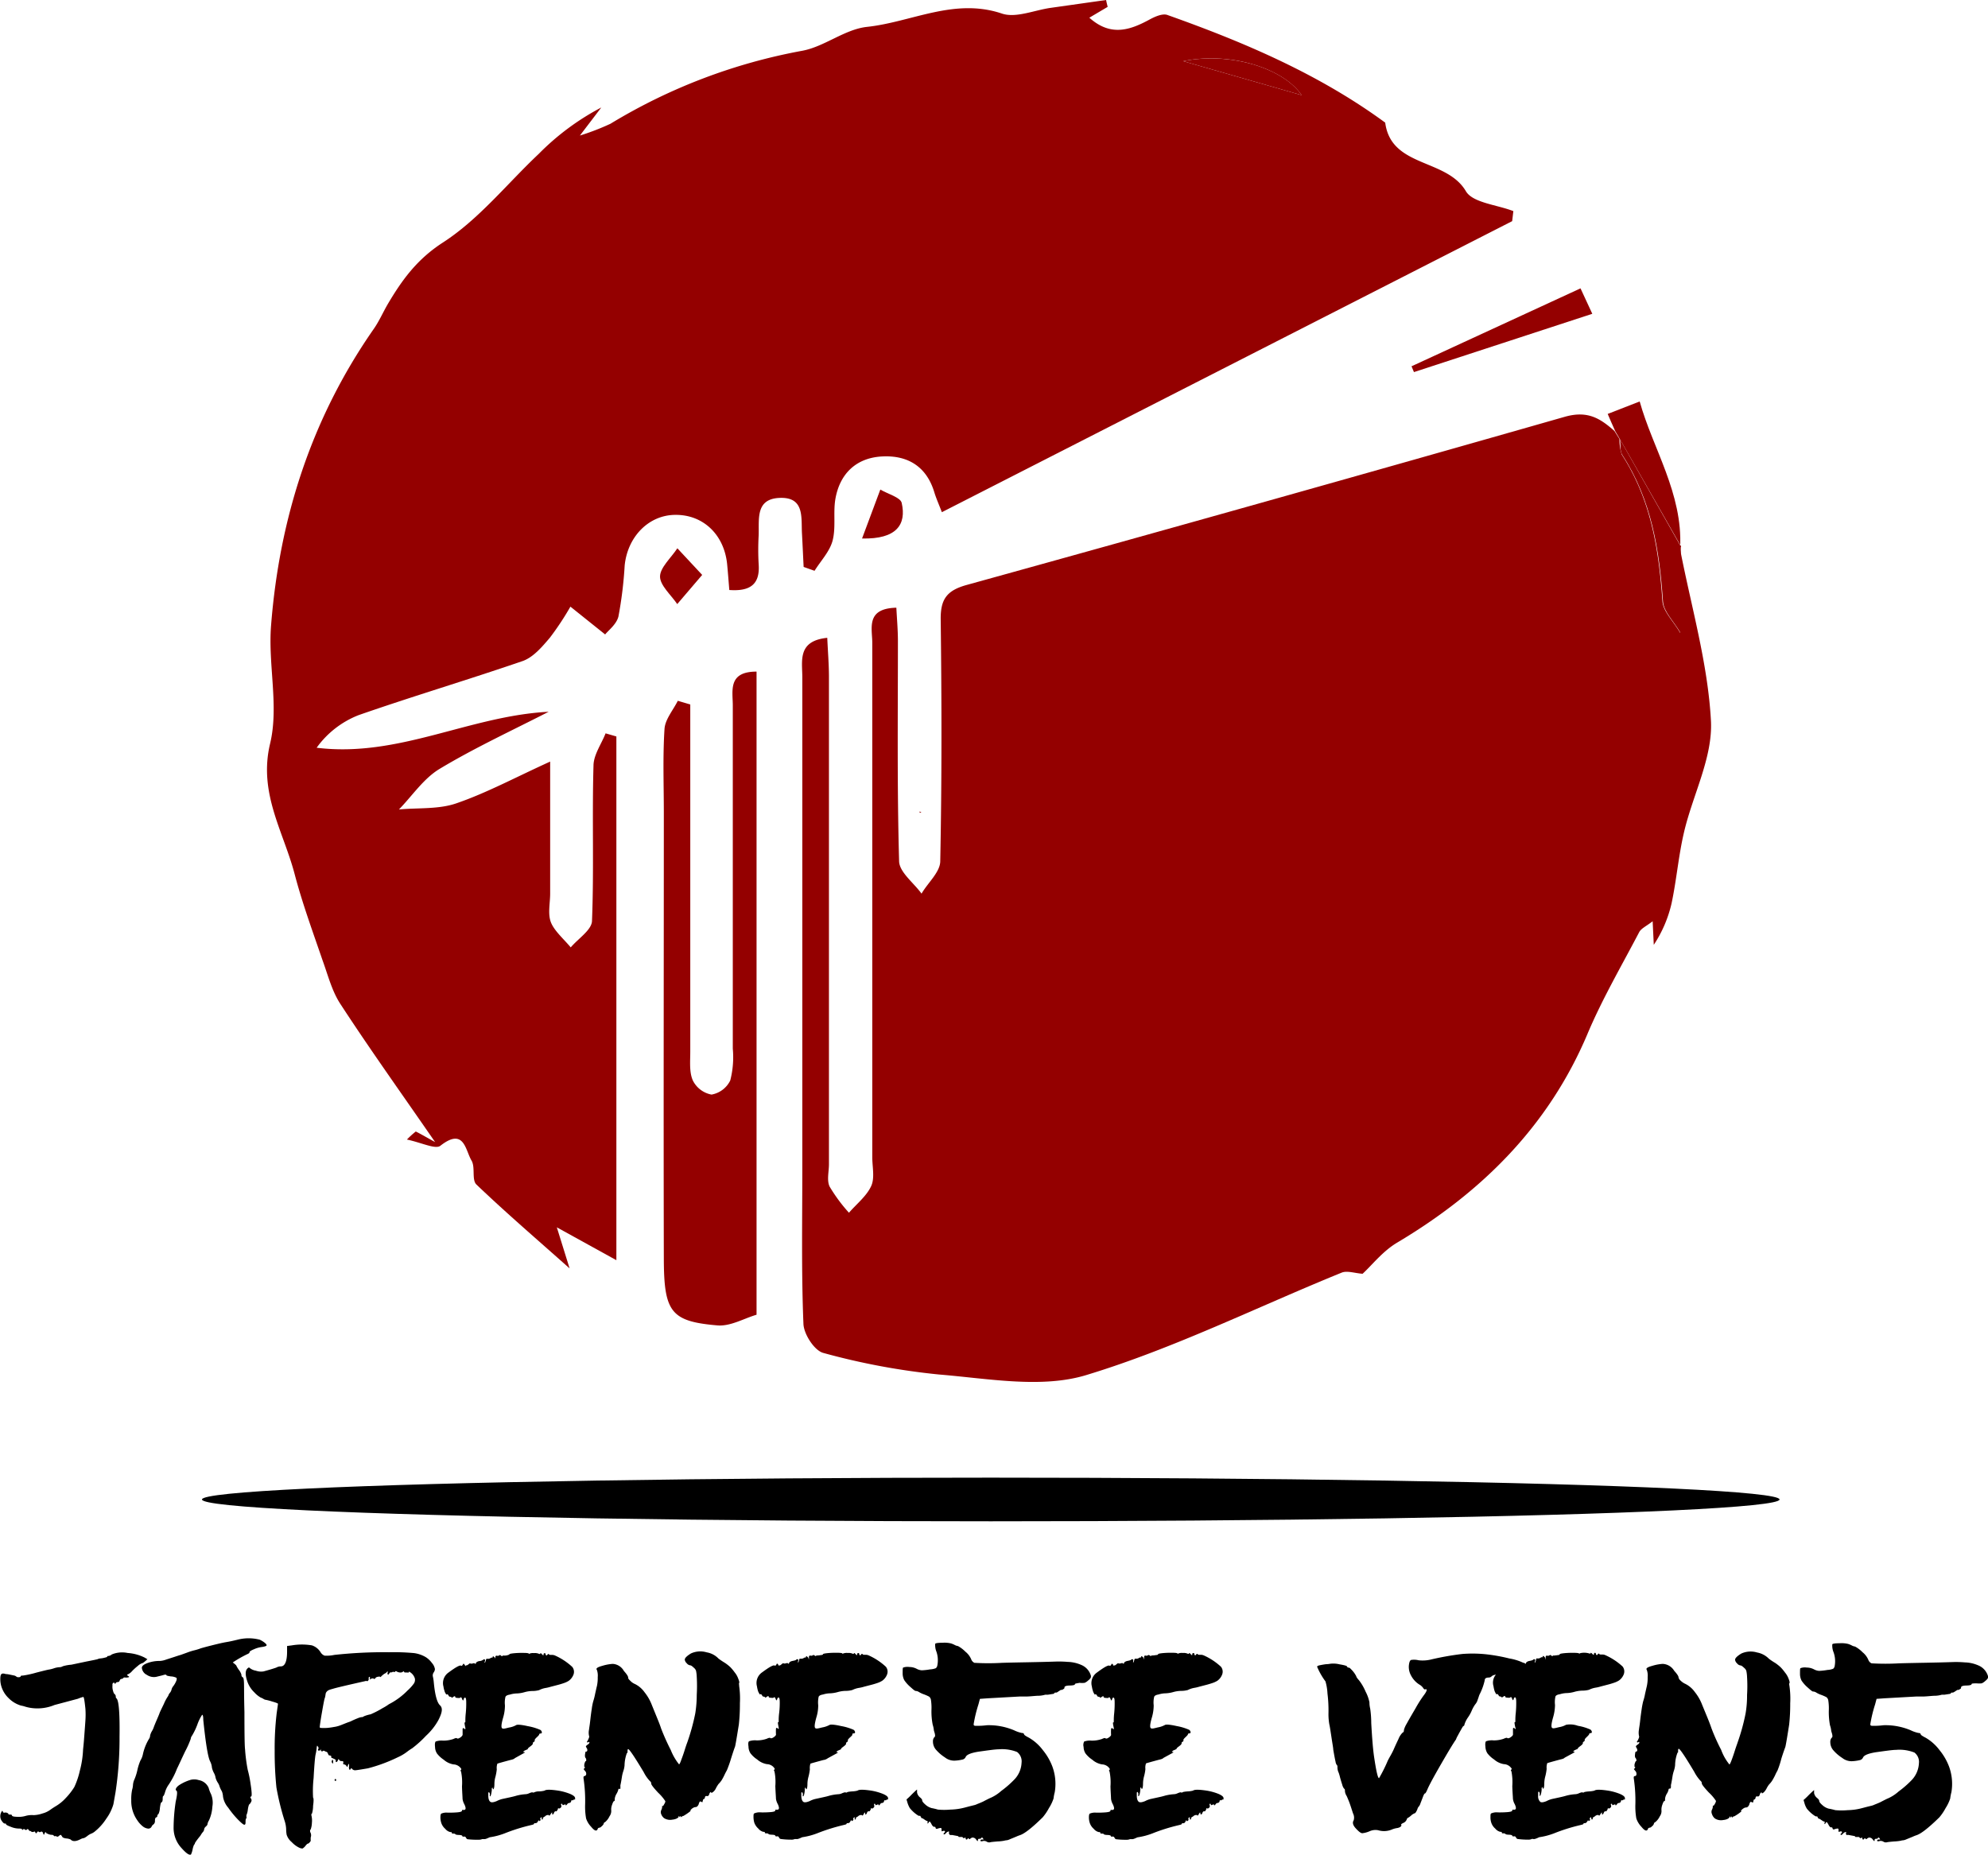 <svg id="Calque_1" data-name="Calque 1" xmlns="http://www.w3.org/2000/svg" viewBox="0 0 318.82 297.48"><defs><style>.cls-1{fill:#940000;}</style></defs><title>logo-1</title><path class="cls-1" d="M147.72,130.27l-.25.1-.07-.21Z" transform="translate(0.05)"/><path class="cls-1" d="M269.34,87.82c1.77,9.26,4.5,18.48,5,27.81.3,5.85-2.91,11.84-4.31,17.81-.89,3.76-1.2,7.64-2,11.42a20.2,20.2,0,0,1-2.86,6.68l-.18-3.78c-1,.78-1.84,1.14-2.16,1.75-2.86,5.46-6,10.84-8.36,16.48-6.2,14.57-16.79,25.18-30.45,33.31-2.33,1.38-4.08,3.66-5.55,5-1.26-.09-2.48-.54-3.36-.18-13.65,5.55-26.94,12.18-41,16.44-7.18,2.17-15.75.53-23.63-.11A111.18,111.18,0,0,1,132,217c-1.44-.37-3.13-3-3.2-4.65-.34-8.28-.18-16.59-.18-24.88V108.63c0-2.62-.82-5.84,4-6.33.09,2.08.26,4.1.27,6.11v78.32c0,1.21-.37,2.59.11,3.59a25.94,25.94,0,0,0,3.1,4.19c1.23-1.42,2.83-2.67,3.57-4.29.59-1.31.17-3.06.17-4.62V103.13c0-2.36-1.08-5.54,3.86-5.66.09,1.78.25,3.56.25,5.34,0,11.76-.14,23.52.19,35.27,0,1.78,2.34,3.5,3.6,5.25,1-1.74,3-3.46,3-5.22.26-13,.23-25.93.07-38.9,0-3.13,1-4.51,4.17-5.39Q203,80.53,251,66.82c3.65-1,5.63.34,7.86,2.3l.81,1.29a7.37,7.37,0,0,0,.38,2.52c4.68,7.2,5.93,15.22,6.51,23.5.11,1.63,1.73,3.16,2.85,5.08V87.64Z" transform="translate(0.05)"/><path class="cls-1" d="M177.59,1.1l-2.94,1.74c3.44,3.07,6.53,2,9.72.26.84-.45,2.08-1,2.85-.68,12.34,4.38,24.31,9.5,34.88,17.25.94,7.24,9.83,5.71,12.94,11,1.09,1.86,5,2.17,7.61,3.19l-.19,1.61L151,82.15c-.5-1.3-.91-2.21-1.2-3.16-1.22-4.08-4.17-6-8.38-5.78s-6.81,2.82-7.5,6.84c-.37,2.19.11,4.56-.45,6.68-.46,1.73-1.89,3.22-2.89,4.82l-1.75-.62c-.09-1.81-.17-3.63-.27-5.44-.13-2.54.42-5.81-3.61-5.63-3.87.17-3.24,3.42-3.33,6a40.25,40.25,0,0,0,0,4.66c.22,3.16-1.32,4.36-4.71,4.11-.12-1.49-.22-2.83-.35-4.17-.49-4.73-3.85-7.91-8.28-7.88-4.25,0-7.68,3.46-8.15,8.12a64.11,64.11,0,0,1-1,8.18c-.31,1.27-1.69,2.3-2.13,2.88l-5.57-4.46a45.7,45.7,0,0,1-3.31,5c-1.23,1.44-2.64,3.12-4.34,3.72-8.72,3-17.6,5.64-26.32,8.68a15,15,0,0,0-6.73,5.23c13.14,1.62,24.47-5.11,37.21-5.77-5.85,3-11.87,5.78-17.49,9.16-2.57,1.55-4.37,4.3-6.52,6.51,3.1-.29,6.41,0,9.25-1,4.82-1.66,9.35-4.11,15-6.68v21.17c0,1.56-.41,3.27.13,4.63s2.08,2.69,3.17,4c1.19-1.41,3.35-2.78,3.41-4.23.33-8.29,0-16.59.24-24.89,0-1.75,1.26-3.47,1.94-5.21l1.73.5v84l-9.55-5.27,2.05,6.59c-5.21-4.64-10.2-8.92-14.94-13.45-.79-.75-.15-2.76-.79-3.85-1-1.67-1.17-5.37-5-2.37-.78.61-3-.5-5.36-1a14.49,14.49,0,0,1,1.42-1.29c.68.34,1.34.72,3.1,1.7-5.59-8.09-10.53-15-15.19-22.15-1.37-2.09-2-4.65-2.86-7-1.57-4.59-3.25-9.16-4.48-13.84-1.8-6.85-5.84-13-3.93-20.94,1.43-6-.35-12.63.15-18.91,1.34-17.16,6.44-33.2,16.48-47.6.89-1.28,1.51-2.74,2.31-4.09,2.26-3.8,4.63-7.08,8.78-9.76,5.81-3.76,10.29-9.44,15.39-14.24a40.58,40.58,0,0,1,10-7.41l-3.43,4.5a39.33,39.33,0,0,0,4.9-1.89A90.65,90.65,0,0,1,128.57,8.15C132.16,7.5,135.4,4.7,139,4.31c7.17-.77,14-4.71,21.64-2.13,2.23.75,5.19-.55,7.81-.92L177.34,0C177.4.37,177.5.73,177.59,1.1ZM208.7,15.26c-3-4.37-11.53-7-19-5.45Z" transform="translate(0.05)"/><path class="cls-1" d="M121.28,107.72V210.87c-2,.58-4.19,1.89-6.28,1.71-7.46-.64-8.57-2.13-8.59-10.71-.06-23.83,0-47.67,0-71.5,0-4.49-.18-9,.11-13.46.1-1.54,1.38-3,2.13-4.51l2,.59V168.7c0,1.55-.18,3.25.41,4.59a4.2,4.2,0,0,0,3,2.27,4.14,4.14,0,0,0,3-2.26,14.93,14.93,0,0,0,.41-5.11V113.27C117.5,110.93,116.57,107.71,121.28,107.72Z" transform="translate(0.05)"/><path class="cls-1" d="M253.42,46.25l1.89,4.08-28.6,9.35-.39-.93Z" transform="translate(0.05)"/><path class="cls-1" d="M259.76,70.47,259,69.18c-.44-1-.9-2-1.22-2.79l5.13-2c2.11,7.58,6.91,14.72,6.49,23.44l.15-.18Z" transform="translate(0.05)"/><path class="cls-1" d="M138.2,86.37l2.93-7.85c1.19.71,3.24,1.25,3.43,2.15C145.34,84.13,143.74,86.5,138.2,86.37Z" transform="translate(0.05)"/><path class="cls-1" d="M112.56,92.21l-4,4.68c-1-1.48-2.77-3-2.76-4.43s1.78-3,2.78-4.52Z" transform="translate(0.05)"/><path class="cls-1" d="M259.76,70.47l9.74,17.17v13.93c-1.12-1.92-2.74-3.45-2.85-5.08-.58-8.28-1.83-16.3-6.51-23.5C259.71,72.33,259.87,71.32,259.76,70.47Z" transform="translate(0.05)"/><path class="cls-1" d="M208.7,15.26l-19-5.45C197.17,8.28,205.72,10.89,208.7,15.26Z" transform="translate(0.05)"/><path d="M14.5,294.13a2.62,2.62,0,0,0-.53.33,2.66,2.66,0,0,1-.53.34,1.72,1.72,0,0,0-.58.19c-.73.38-1.26.4-1.58.05a1.89,1.89,0,0,0-.7-.17c-.36-.05-.58-.14-.64-.26a3.62,3.62,0,0,0-.22-.32.54.54,0,0,0-.31.17c-.19.17-.37.15-.43.05a.23.23,0,0,0-.2,0c-.09,0-.16,0-.19-.08a.43.43,0,0,0-.38-.14,1.71,1.71,0,0,1-.55-.14q-.36-.15-.36-.24c0-.1,0-.13,0-.1a.6.6,0,0,0-.24.38c-.07.13-.13.08-.19-.14s-.22-.34-.36-.26a.27.27,0,0,1-.36,0q-.1-.14-.27.12c-.11.18-.2.17-.26,0s-.11-.17-.24-.12a.44.44,0,0,1-.39,0q-.14-.14-.21-.12c-.07,0-.12,0-.22-.16s-.19-.19-.29-.08-.2.12-.33,0a.22.22,0,0,0-.31,0l0,0c-.09.11-.14.12-.14,0s-.19-.15-.58-.15A3.48,3.48,0,0,1,1.68,293c-.51-.19-.77-.33-.77-.43s-.06-.09-.19-.09-.28-.13-.46-.39a1.26,1.26,0,0,1-.26-.67,1.41,1.41,0,0,1,.24-.91c.06-.1.11-.08.14,0s.13.24.2.24a.79.79,0,0,1,.48,0c.16.07.24.13.24.2s.08.09.26.09.28,0,.31.15.39.2.89.21A3.87,3.87,0,0,0,4,291.27a3.64,3.64,0,0,1,1.35-.14,4.83,4.83,0,0,0,1.41-.27,3.71,3.71,0,0,0,1.27-.6q.42-.3.87-.57a7,7,0,0,0,1.61-1.32,10.52,10.52,0,0,0,1.36-1.75,12.82,12.82,0,0,0,.89-2.64,15.6,15.6,0,0,0,.51-3.32c0-.09.08-.68.16-1.75s.16-2.07.22-3a13.82,13.82,0,0,0,0-1.82c-.13-1.28-.24-1.92-.34-1.92a5.12,5.12,0,0,0-.86.29l-1.87.5-1.88.5a7.14,7.14,0,0,1-3.74.48,6.5,6.5,0,0,1-1.06-.24,4,4,0,0,0-.57-.14,4.61,4.61,0,0,1-2-1.2,4.34,4.34,0,0,1-1-1.44A4,4,0,0,1,0,269.29c0-.42.06-.68.19-.79s.35-.11.67,0a3.43,3.43,0,0,1,.56.07l.72.15a.87.87,0,0,1,.4.16.5.5,0,0,0,.44.12c.19,0,.28-.06.28-.14s.13-.12.39-.12a16,16,0,0,0,2.16-.48c1.25-.32,1.92-.48,2-.48a4.71,4.71,0,0,0,.84-.22,3.38,3.38,0,0,1,.84-.16,1,1,0,0,0,.53-.15,6.47,6.47,0,0,1,1.37-.25l2.42-.51c.88-.17,1.46-.29,1.75-.36A1.54,1.54,0,0,1,16,266a3.71,3.71,0,0,0,.79-.14c.24-.05.36-.1.36-.17s.07-.09.2-.09a1,1,0,0,0,.52-.24,4.29,4.29,0,0,1,2.55-.24,7.17,7.17,0,0,1,2.69.72l.48.28c-.45.42-.72.63-.82.63a2,2,0,0,0-.7.43,9.28,9.28,0,0,0-.93.84,1.91,1.91,0,0,1-.63.5c-.22.07-.23.16,0,.29s.17.21-.12.24a1.41,1.41,0,0,1-.41,0c-.14,0-.23,0-.26.12a.91.91,0,0,1-.31.12c-.12,0-.2.1-.27.26a.32.32,0,0,1-.31.24.34.34,0,0,0-.31.14c-.07.16-.13.18-.19.05s-.21-.16-.34.1a1,1,0,0,0,0,.24,2.21,2.21,0,0,0,.07.81c.08.32.17.52.27.58a.53.53,0,0,1,.19.41.34.34,0,0,0,.14.31q.54.63.46,6.22a57,57,0,0,1-.65,8.85l-.33,1.87A7.41,7.41,0,0,1,17,291.69a8.69,8.69,0,0,1-1.9,2.11A2.19,2.19,0,0,1,14.5,294.13Z" transform="translate(0.05)"/><path d="M26.93,272a1.25,1.25,0,0,1,.26-.48,1.27,1.27,0,0,0,.27-.53,1.31,1.31,0,0,1,.28-.55,3.89,3.89,0,0,0,.48-.84q.15-.39,0-.51a2.14,2.14,0,0,0-.86-.21c-.48-.07-.72-.13-.72-.19s0-.06-.07-.08a.49.49,0,0,0-.24,0l-.43.12-.7.17a2,2,0,0,1-1.7-.27,1.4,1.4,0,0,1-.8-1.13c0-.28.3-.54.89-.76a5.47,5.47,0,0,1,2-.34,3.45,3.45,0,0,0,1-.22l1.39-.45c.48-.16.79-.26.92-.29l1-.36a10.87,10.87,0,0,1,1.1-.36,8.78,8.78,0,0,0,1-.29c.13-.06.73-.23,1.8-.5s1.88-.46,2.42-.55,1.06-.2,1.83-.39a7.11,7.11,0,0,1,3.55,0,4,4,0,0,1,.79.48c.24.2.35.34.31.44s-.28.17-.67.24a4.31,4.31,0,0,0-1.32.36c-.49.2-.74.36-.74.48s-.11.21-.34.31a18.76,18.76,0,0,0-2.35,1.34c.38.29.58.47.58.53a4.39,4.39,0,0,0,.43.7,2.26,2.26,0,0,1,.38.74.41.41,0,0,0,.24.43c.1.07.15.38.17.94s0,2.09.07,4.58q0,5.32.1,6a26.29,26.29,0,0,0,.43,3.31,17.7,17.7,0,0,1,.46,2.28c.2,1.27.23,2,.07,2s-.11.18,0,.34a.47.47,0,0,1,0,.53,1.08,1.08,0,0,1-.33.43,3.94,3.94,0,0,0-.19.84,2.75,2.75,0,0,1-.22.84v.24c0,.13.07.21,0,.24s-.14.24-.14.53,0,.46-.14.52-.43-.18-1-.74a15,15,0,0,1-1.65-2,3.52,3.52,0,0,1-.82-1.73,3.21,3.21,0,0,0-.1-.62,1.43,1.43,0,0,0-.19-.44,4.9,4.9,0,0,1-.24-.52,2.36,2.36,0,0,0-.33-.72,2.78,2.78,0,0,1-.34-.77,2.23,2.23,0,0,0-.26-.75,3.55,3.55,0,0,1-.32-.84,2.67,2.67,0,0,0-.28-1c-.36-.67-.72-2.89-1.11-6.67,0-.61-.09-.88-.19-.81a7,7,0,0,0-.77,1.58,10.43,10.43,0,0,1-.86,1.78.92.92,0,0,0-.19.48,14.32,14.32,0,0,1-.89,2c-.59,1.23-1,2.16-1.32,2.8A12.46,12.46,0,0,1,27,286.24a4,4,0,0,0-.57,1.17c-.13.44-.23.65-.29.65s-.1.15-.1.46-.06.49-.19.55-.18.38-.26.94a2.48,2.48,0,0,1-.22.93.4.4,0,0,0-.19.31.22.22,0,0,1-.19.24c-.13.05-.19.24-.19.56a.68.68,0,0,1-.24.57.74.74,0,0,0-.29.34.58.58,0,0,1-.55.33,1.64,1.64,0,0,1-.87-.36A4.1,4.1,0,0,1,22,292a5.38,5.38,0,0,1-1-3.27,7.29,7.29,0,0,1,.14-1.68,3.2,3.2,0,0,0,.14-.81,2.62,2.62,0,0,1,.24-.87,8.25,8.25,0,0,0,.46-1.46,8.35,8.35,0,0,1,.5-1.56,3.06,3.06,0,0,0,.39-1,8,8,0,0,1,1-2.49.91.91,0,0,0,.15-.48,2.48,2.48,0,0,1,.31-.75,3,3,0,0,0,.31-.69s.15-.4.46-1.11.45-1.07.45-1.1.23-.51.68-1.44A7,7,0,0,1,26.93,272Zm6.29,20.59c0,.1-.09.22-.27.38a.69.69,0,0,0-.26.44.77.77,0,0,1-.22.45,3.32,3.32,0,0,0-.26.36,2,2,0,0,1-.29.41c-.19.24-.37.47-.53.7s-.22.35-.19.38,0,.1-.1.1a3.33,3.33,0,0,0-.26.81,3.4,3.4,0,0,1-.26.82c-.26.16-.76-.18-1.49-1a4.73,4.73,0,0,1-1.3-3.31,29.21,29.21,0,0,1,.34-4.18c.25-1.09.29-1.68.09-1.77s-.09-.56.68-1a7.12,7.12,0,0,1,1.65-.72,2.38,2.38,0,0,1,1.27.05,2.11,2.11,0,0,1,1.59,1.24,5,5,0,0,0,.38,1,3.6,3.6,0,0,1,.22,2,6.15,6.15,0,0,1-.55,2.23A1.69,1.69,0,0,0,33.22,292.59Z" transform="translate(0.05)"/><path d="M52.75,281.55c-.06,0-.14-.1-.21-.29s-.17-.29-.27-.29a1.23,1.23,0,0,1-.26-.12c-.15-.08-.23-.07-.27,0a.23.23,0,0,1-.28,0c-.06-.06-.07-.18,0-.34h0a.31.31,0,0,0-.1.15c-.13.12-.26.16-.38.09a.15.15,0,0,1,0-.21l0,0a.27.27,0,0,0,0-.33c-.1-.16-.15-.24-.17-.22a1.08,1.08,0,0,0-.07.31,7.46,7.46,0,0,1-.19,1.15c-.1.55-.2,1.8-.31,3.77a18.89,18.89,0,0,0-.08,3.1c.1.09.11.53,0,1.32a4.2,4.2,0,0,1-.19,1.27c-.1,0-.11.16-.05.38a3.44,3.44,0,0,1,.05,1.06,3.48,3.48,0,0,1-.19,1.06c-.13.12-.15.32,0,.6a1,1,0,0,1,0,.69,4.69,4.69,0,0,0,0,.53c0,.06-.07.16-.19.29a.51.51,0,0,1-.29.19c-.06,0-.21.14-.43.43a2.12,2.12,0,0,1-.39.34,1.26,1.26,0,0,1-.48-.1,4,4,0,0,1-1.27-.93,2.54,2.54,0,0,1-.81-1.18,5.5,5.5,0,0,1-.08-.91,4.81,4.81,0,0,0-.24-1.3,41.25,41.25,0,0,1-1.32-5.37A55.49,55.49,0,0,1,44,280.8a47.41,47.41,0,0,1,.33-6.09c.13-.9.2-1.38.2-1.44s-.31-.19-.92-.36a8.68,8.68,0,0,0-1-.27.85.85,0,0,1-.43-.17,3.55,3.55,0,0,0-.44-.21,4.24,4.24,0,0,1-1-.82,4.39,4.39,0,0,1-1.1-1.68q-.57-1.63,0-2.16c.16-.16.27-.19.34-.09a2.11,2.11,0,0,0,1,.45,2.53,2.53,0,0,0,1.22.12c.93-.25,1.62-.46,2.07-.62a1.41,1.41,0,0,1,.72-.19c.64,0,1-.79,1-2.36V264l.77-.1a9.61,9.61,0,0,1,3.21,0,2.57,2.57,0,0,1,1.39,1.1,1.29,1.29,0,0,0,.65.55,5.84,5.84,0,0,0,1.56-.12,73.71,73.71,0,0,1,8.79-.43,35.65,35.65,0,0,1,4,.14,5,5,0,0,1,1.84.63,3.55,3.55,0,0,1,1,.93,2,2,0,0,1,.5,1,1,1,0,0,1-.19.53.85.85,0,0,0-.15.62,6.91,6.91,0,0,1,.15.91c.19,2.05.52,3.3,1,3.75s.36,1.16-.24,2.35a9.85,9.85,0,0,1-2,2.54,17.43,17.43,0,0,1-2.21,2,8.73,8.73,0,0,0-.74.5,7,7,0,0,1-.77.53,7.37,7.37,0,0,1-.79.41,25.63,25.63,0,0,1-4.8,1.78c-1.09.19-1.74.29-2,.31a.62.62,0,0,1-.5-.17c-.13-.16-.21-.19-.24-.1-.13.26-.22.28-.29,0a.62.62,0,0,1,0-.33v-.44a.46.46,0,0,0-.19.29c-.06.22-.06.19-.09.19s-.08,0-.15-.14a.52.52,0,0,0-.38-.24c-.07,0-.11,0-.12-.07a.25.25,0,0,1,0-.17.31.31,0,0,0,0-.19c0-.07-.11-.1-.24-.1a.44.44,0,0,1-.43-.21c-.06-.15-.13-.12-.19.07s-.24.4-.34.24a.31.31,0,0,1,0-.19c0-.1-.08-.18-.22-.24l-.38-.17c-.12,0-.16-.12-.12-.22S52.91,281.55,52.75,281.55Zm12.38-13.3c-.25,0-.38,0-.38-.12s-.06-.07-.19,0a.63.63,0,0,1-.46.12,1.22,1.22,0,0,1-.55-.17.14.14,0,0,0-.21,0l0,0c-.06.09-.14.13-.21.09a.23.23,0,0,0-.24,0,.29.29,0,0,1-.27.05.25.25,0,0,0-.19.12l-.17.22q-.07.09-.12,0a.34.34,0,0,1,0-.34v-.14s-.09,0-.19.14a1,1,0,0,1-.38.24l-.44.36C61,269,61,269,61,269s-.07-.09-.19-.09a1.14,1.14,0,0,0-.41.07.39.39,0,0,0-.26.21c-.1.1-.19.12-.27.05s-.2-.05-.36,0-.16.14-.19.14-.05-.06-.05-.19a.61.61,0,0,0,0-.19.13.13,0,0,0-.12-.05.35.35,0,0,0-.07.31.35.35,0,0,1-.12.32c-.13.09-.2.11-.2,0-3.16.71-5,1.14-5.47,1.3a4.18,4.18,0,0,0-.6.19,1,1,0,0,0-.33.24,1.07,1.07,0,0,0-.15.22,2.32,2.32,0,0,0-.07.38,2.61,2.61,0,0,1-.14.55c-.1.39-.24,1.16-.44,2.31s-.3,1.87-.33,2.16c0,.13,0,.2.17.21a8.34,8.34,0,0,0,1,0,10,10,0,0,0,1.1-.15,4.64,4.64,0,0,0,.82-.19c.19-.06.46-.17.81-.31s.63-.25.82-.31a3.16,3.16,0,0,0,.5-.22c.31-.14.6-.27.89-.38a2.28,2.28,0,0,1,.58-.17.48.48,0,0,0,.36-.12,5.17,5.17,0,0,1,1.1-.33,15.45,15.45,0,0,0,1.94-1,7.93,7.93,0,0,0,1-.62,11.42,11.42,0,0,0,3-2.21A6.92,6.92,0,0,0,66.34,270a1.08,1.08,0,0,0,.14-.8,1.83,1.83,0,0,0-.77-1c-.13-.1-.19-.1-.19,0S65.39,268.25,65.13,268.25ZM53.18,282.7a.3.3,0,0,1,0-.29c.06-.22.12-.24.19,0v.48Zm.56,2.64q.12,0,.12.15c0,.09,0,.14-.12.14s-.12-.05-.12-.14,0-.15.12-.15Z" transform="translate(0.05)"/><path d="M74.5,267.68c0-.39.09-.58.28-.58A.39.39,0,0,0,75,267l.25-.19c.06-.05.11,0,.14,0a.57.57,0,0,0,.34,0c.2-.06.31-.07.38,0s.14.12.14,0,.19-.32.56-.39a1.18,1.18,0,0,0,.6-.19c.12-.1.22-.12.28-.07s.08.17,0,.36,0,.15,0,.17,0,0,.07-.08a2.31,2.31,0,0,0,.1-.28,1.43,1.43,0,0,1,.09-.27h.24a.61.61,0,0,0,.36-.08c.14-.08.25-.15.31-.12s.1,0,.1-.09.08-.19.24,0a.44.44,0,0,1,.19.29c0,.06,0,.09,0,.09s0,.11,0-.05v-.19q0-.28.09-.33a.28.28,0,0,1,.22,0,.48.48,0,0,0,.31-.07.16.16,0,0,1,.24,0c.1.08.16.12.19.12s.13,0,.1-.09h.24a1.68,1.68,0,0,0,.58-.07c.2-.07.28-.08.28-.14s.26-.12.77-.17a13.55,13.55,0,0,1,1.56-.05c.53,0,.79.06.79.12s0,.08.1,0a1.56,1.56,0,0,1,.74-.09,1.61,1.61,0,0,1,.84.14.15.15,0,0,0,.17-.09c.05-.09.14,0,.26.14s.25.22.25.1,0-.25.14-.27.16,0,.19.17.15.26.27.1.19-.2.26-.1.18.1.43.1a1.21,1.21,0,0,1,.53.09,10.08,10.08,0,0,1,2.78,1.83,1.26,1.26,0,0,1,.2,1.24,2.17,2.17,0,0,1-.77,1,3.6,3.6,0,0,1-.77.36c-.32.11-.7.23-1.15.34l-1,.26a5.74,5.74,0,0,1-.82.19,3.58,3.58,0,0,0-1,.34,4.17,4.17,0,0,1-1.11.14,5,5,0,0,0-1.27.2,5.11,5.11,0,0,1-1.17.19,4.2,4.2,0,0,0-1.16.19q-.57.09-.69.36a4,4,0,0,0-.08,1.37,6.91,6.91,0,0,1-.28,1.92c-.29,1-.35,1.57-.19,1.73s.47.06,1.12-.1a3.43,3.43,0,0,0,1.13-.38c.19-.13.82-.08,1.9.16a8.7,8.7,0,0,1,2,.6.53.53,0,0,1,.24.39c0,.13-.08.19-.24.19a.17.17,0,0,0-.19.15v0c0,.07-.13.22-.39.46s-.36.4-.33.48,0,.17-.15.26-.17.18-.14.24-.1.25-.39.46-.43.34-.43.41,0,.06-.09.09l-.22.1-.21.09c-.2.16-.26.24-.2.24H84c.19,0,.16.07-.1.2L82.5,282c-.06.1-.3.2-.72.29-1.31.35-2,.55-2.06.58a2,2,0,0,0-.1.91,7.88,7.88,0,0,1-.21,1.18,4.22,4.22,0,0,0-.17,1.12c0,.55-.07.85-.2.92l-.09-.2c0-.16-.08-.12-.14.1a1.33,1.33,0,0,1,0,.34c-.07.51-.15.8-.24.86s-.06,0-.07,0a1.05,1.05,0,0,1,0-.19.48.48,0,0,0-.1-.43c-.06-.07-.11,0-.14.09V288c0,.55.14.87.34,1s.52.07,1-.12a4,4,0,0,1,.89-.34l1.11-.24c.46-.1.85-.19,1.17-.29a7.59,7.59,0,0,1,1.49-.24,1.47,1.47,0,0,0,.53-.14c.32-.14.51-.18.57-.15a.25.25,0,0,0,.24,0,1.85,1.85,0,0,1,.84-.16,4,4,0,0,0,.84-.12c.26-.2,1-.18,2.21,0a8.94,8.94,0,0,1,1.9.53c.53.23.79.45.79.67v.22s0,0-.11,0a.21.21,0,0,0-.15.05c0,.07-.1.09-.21.07s-.17.06-.17.22a.39.39,0,0,1-.31.22.38.38,0,0,0-.32.21q-.24.28-.24.12c0-.11-.08-.13-.26-.05s-.26.09-.26,0,0-.15-.13-.15-.1.08-.07.24a.31.31,0,0,1-.09.39c-.13.13-.24.16-.34.09s-.06,0-.09.12a1.82,1.82,0,0,1-.15.27c-.06.09-.13.13-.19.09s-.23.05-.29.24-.19.34-.29.24a.61.61,0,0,1,0-.19q0-.24-.24.15t-.27.21c-.08-.08-.21-.07-.41,0s-.28.25-.28.19l-.29.19v.14a.14.14,0,0,1-.1.15c-.1,0-.09,0-.09-.1a.14.14,0,0,1,0-.09c0-.2,0-.23-.15-.1a.18.18,0,0,0-.08.23h0a.16.16,0,0,1,0,.22l0,0q-.24.19-.24,0c0-.13,0-.09-.14.12a.43.43,0,0,1-.39.31c-.16,0-.24,0-.24.1s-.21.14-.62.24a29.27,29.27,0,0,0-4.08,1.29,11.17,11.17,0,0,1-2.4.63l-.32.14a2.19,2.19,0,0,1-.43.15h-.45a1.38,1.38,0,0,1-.6.1A12.17,12.17,0,0,1,75,295c-.13,0-.23-.08-.31-.24s-.19-.22-.31-.19-.29,0-.29-.09-.18-.16-.53-.17-.55-.06-.58-.12-.13-.1-.31-.1-.26,0-.26-.12-.08-.12-.24-.12a1.52,1.52,0,0,1-.82-.53,2.12,2.12,0,0,1-.62-.91,2.92,2.92,0,0,1-.15-.93q0-.51.15-.6a2.09,2.09,0,0,1,1-.15,15.86,15.86,0,0,0,1.59-.05c.48-.05.72-.12.72-.28s.09-.1.29-.1c.35,0,.38-.3.09-.91a2.42,2.42,0,0,1-.29-.87c0-.28-.06-.94-.09-2a8.63,8.63,0,0,0-.15-2.38c-.09-.11-.11-.21,0-.29s0-.23-.22-.45a1.55,1.55,0,0,0-1-.41,3.16,3.16,0,0,1-1.56-.75,4.47,4.47,0,0,1-1.08-1,2,2,0,0,1-.31-1.05c-.06-.48,0-.77.1-.87a2.87,2.87,0,0,1,1.2-.14,5.05,5.05,0,0,0,1.63-.26q.48-.23.57-.12c.1.09.27.06.51-.1a1,1,0,0,0,.41-.43v-1c.07-.13.16-.13.29,0s.15.1.15,0a.33.33,0,0,0,0-.14c-.13-.58-.16-.87-.1-.87s.1,0,.1-.14v-.24a10.44,10.44,0,0,1,.07-1.13,15.68,15.68,0,0,0,.07-1.73c0-.5-.06-.74-.19-.74s-.18.11-.24.33-.14.12-.24-.14a1,1,0,0,0-.14-.24h-.08s-.06.06-.14.1a.81.81,0,0,1-.31,0c-.29,0-.43-.06-.43-.19s-.12-.11-.34.05-.21.11-.24.05a.31.31,0,0,0-.24-.1c-.1,0-.18-.06-.24-.19s-.19-.26-.29-.19-.09,0-.17-.12a1.46,1.46,0,0,1-.21-.48,3.61,3.61,0,0,1-.15-.65,2.06,2.06,0,0,1,.82-2.26c1.12-.83,1.78-1.2,2-1.1a.14.14,0,0,0,.17,0l.14-.2a.1.1,0,0,1,.14-.09s.12.12.22.31Z" transform="translate(0.05)"/><path d="M99.12,287a2.53,2.53,0,0,1-.29.7,2,2,0,0,0-.29.79c0,.26,0,.38-.09.38s-.21.2-.34.6a2,2,0,0,0-.14.84,1.43,1.43,0,0,1-.27,1,2.72,2.72,0,0,1-.69.92q-.24.13-.24.24c0,.09-.09.23-.27.4s-.31.27-.4.27-.26.06-.29.19c-.16.45-.51.34-1.06-.34a3.43,3.43,0,0,1-.81-1.34,11.08,11.08,0,0,1-.15-2.3,24.28,24.28,0,0,0-.24-4c-.06-.32,0-.48.1-.48a.34.34,0,0,0,.31-.31.64.64,0,0,0-.22-.55l-.19-.26s0-.05.1-.1a.27.27,0,0,0,.09-.22c0-.06,0-.08-.09,0V283c.09-.35.17-.53.24-.53s.14-.19,0-.48c-.13-.12-.16-.36-.1-.72s.08-.33.15-.33.13,0,.19-.15a.51.51,0,0,0-.07-.38,1.59,1.59,0,0,1-.15-.29c0-.06.08-.16.27-.29s.32-.25.29-.38-.1-.06-.2,0a.12.12,0,0,1-.19-.1,1.35,1.35,0,0,0,.19-.33c.16-.32.21-.51.15-.58a2.33,2.33,0,0,1,0-1.05c0-.13.09-.56.17-1.28s.16-1.4.26-2a8.76,8.76,0,0,1,.24-1.24,10.06,10.06,0,0,0,.31-1.23c.15-.65.23-1.05.27-1.17a6.22,6.22,0,0,0,.14-1.49,2.65,2.65,0,0,0-.14-1.15c-.2-.23.1-.44.88-.65a7.26,7.26,0,0,1,1.66-.31A2.18,2.18,0,0,1,100,268c.46.51.69.86.69,1.06s.12.3.34.52a2.26,2.26,0,0,0,.77.53,4.11,4.11,0,0,1,1.51,1.3,7.55,7.55,0,0,1,1.18,2.06l.76,1.87c.36.87.6,1.49.72,1.88a36.19,36.19,0,0,0,1.56,3.48,8.81,8.81,0,0,0,1.32,2.28q.11,0,.36-.72c.18-.48.37-1,.58-1.68s.34-1,.41-1.2a34.16,34.16,0,0,0,1.25-4.56,18.87,18.87,0,0,0,.24-3,24.82,24.82,0,0,0,0-2.86,5.58,5.58,0,0,0-.12-1,1.07,1.07,0,0,0-.36-.48c-.26-.25-.45-.38-.58-.38a.83.83,0,0,1-.55-.34.9.9,0,0,1-.31-.57c0-.26.33-.59,1-1a3.59,3.59,0,0,1,2.52-.17,3.4,3.4,0,0,1,1.89,1,11.8,11.8,0,0,0,1,.67,6.69,6.69,0,0,1,.89.7,7.08,7.08,0,0,1,.7.84,3.32,3.32,0,0,1,.57,1c.16.4.21.63.15.7s0,.22,0,.48a14.35,14.35,0,0,1,.12,2.78,29.84,29.84,0,0,1-.17,3.41c-.36,2.24-.56,3.44-.63,3.6s-.27.74-.62,1.85a18.46,18.46,0,0,1-.67,1.89q-.21.36-.39.75t-.45.84a4.31,4.31,0,0,1-.51.62,5.27,5.27,0,0,0-.43.72,1.48,1.48,0,0,1-.72.72c0-.19-.06-.22-.19-.09a.62.62,0,0,0-.14.28c-.07.23-.19.32-.36.29s-.29,0-.32.19-.12.29-.19.29-.11.07-.14.19-.06.23-.07.29-.09,0-.22-.05-.17-.08-.22,0a.86.86,0,0,0-.16.38c-.13.32-.31.48-.53.48a.77.77,0,0,0-.36.12,1.12,1.12,0,0,0-.36.29c-.1.11-.11.18-.05.21a8.2,8.2,0,0,1-1.2.82.13.13,0,0,0-.12,0l-.07.09q0,.15-.15,0c-.09-.12-.14-.12-.14,0s0,.16-.12,0-.12-.14-.12,0-.35.42-1,.48a1.81,1.81,0,0,1-1.34-.24A1.46,1.46,0,0,1,106,291a.83.83,0,0,1,0-.69,1.15,1.15,0,0,0,.14-.51.33.33,0,0,1,0-.14h.08c.08,0,.08,0,.14-.1s.13-.22.19-.33a.67.67,0,0,0,.1-.34,7.23,7.23,0,0,0-1.13-1.34c-.75-.8-1.13-1.29-1.13-1.47a.48.48,0,0,0-.21-.41,6,6,0,0,1-1-1.44q-2.21-3.69-2.49-3.69c-.07,0-.1.11-.1.33s0,.29-.1.29a6,6,0,0,0-.38,2,3.93,3.93,0,0,1-.19.89,5.61,5.61,0,0,0-.24,1c-.1.64-.18,1.07-.24,1.3a1.13,1.13,0,0,1,0,.26,1,1,0,0,1,0,.24c0,.05,0,.07-.08.07S99.12,286.86,99.12,287Z" transform="translate(0.05)"/><path d="M124.75,267.68c0-.39.1-.58.29-.58a.39.39,0,0,0,.19-.12l.24-.19c.07-.05.11,0,.15,0a.55.55,0,0,0,.33,0c.19-.06.32-.07.39,0s.14.12.14,0,.18-.32.55-.39.57-.13.6-.19.23-.12.29-.07.08.17,0,.36a.49.49,0,0,0,0,.17l.08-.08a1.31,1.31,0,0,0,.09-.28.88.88,0,0,1,.1-.27h.24a.63.63,0,0,0,.36-.08c.15-.08.25-.15.31-.12s.1,0,.1-.09.08-.19.24,0a.44.44,0,0,1,.19.29c0,.06,0,.09.05.09s0,.11,0-.05v-.19c0-.19,0-.3.1-.33a.28.28,0,0,1,.22,0,.48.48,0,0,0,.31-.07q.09-.09.24,0a.39.39,0,0,0,.19.12c.1,0,.13,0,.1-.09h.24a5.54,5.54,0,0,0,.57-.07c.19,0,.29-.08.29-.14s.26-.12.77-.17a13.55,13.55,0,0,1,1.56-.05c.53,0,.79.06.79.12s0,.08.1,0a1.56,1.56,0,0,1,.74-.09,1.61,1.61,0,0,1,.84.14.16.16,0,0,0,.17-.09c.05-.09.13,0,.26.14s.24.22.24.1,0-.25.15-.27.16,0,.19.17.15.26.26.1.2-.2.27-.1.17.1.43.1a1.21,1.21,0,0,1,.53.09,10.08,10.08,0,0,1,2.78,1.83,1.26,1.26,0,0,1,.19,1.24,2.17,2.17,0,0,1-.77,1,3.53,3.53,0,0,1-.76.36c-.32.11-.71.23-1.16.34l-1,.26a5.74,5.74,0,0,1-.82.19,3.86,3.86,0,0,0-1.06.34,4.1,4.1,0,0,1-1.1.14,5,5,0,0,0-1.27.2,5.28,5.28,0,0,1-1.18.19,4.07,4.07,0,0,0-1.15.19c-.38.06-.62.18-.7.36a4.2,4.2,0,0,0-.07,1.37,6.57,6.57,0,0,1-.29,1.92c-.28,1-.35,1.57-.19,1.73s.47.06,1.13-.1a3.77,3.77,0,0,0,1.13-.38c.19-.13.82-.08,1.89.16a8.7,8.7,0,0,1,2,.6.56.56,0,0,1,.24.39c0,.13-.08.19-.24.19s-.2.06-.2.19-.12.22-.38.46-.37.4-.34.48,0,.17-.14.26-.18.18-.14.24-.1.25-.39.46-.43.34-.43.41,0,.06-.1.09l-.21.1-.22.09c-.19.16-.25.24-.19.24h.1c.19,0,.16.07-.1.2l-1.39.76a1.47,1.47,0,0,1-.72.29c-1.31.35-2,.55-2.07.58a2.32,2.32,0,0,0-.09.91,7.91,7.91,0,0,1-.22,1.18,4.74,4.74,0,0,0-.17,1.12c0,.55-.06.85-.19.92l-.09-.2c0-.16-.08-.12-.15.1a1.27,1.27,0,0,1,0,.34c-.06.51-.14.8-.24.86s-.05,0-.07,0a.31.31,0,0,1,0-.19.48.48,0,0,0-.1-.43c-.06-.07-.11,0-.14.09V288c0,.55.14.87.33,1s.53.07,1-.12a4,4,0,0,1,.89-.34l1.1-.24c.47-.1.86-.19,1.18-.29a7.59,7.59,0,0,1,1.49-.24,1.44,1.44,0,0,0,.52-.14c.32-.14.52-.18.58-.15a.25.25,0,0,0,.24,0c0-.06.31-.12.84-.16a4,4,0,0,0,.84-.12c.26-.2,1-.18,2.21,0a8.85,8.85,0,0,1,1.89.53c.53.23.8.45.8.67v.22s0,0-.12,0a.24.24,0,0,0-.14.05c0,.07-.11.09-.22.07s-.17.06-.17.22a.37.37,0,0,1-.31.22.34.34,0,0,0-.31.21q-.24.28-.24.12c0-.11-.09-.13-.26-.05s-.27.09-.27,0,0-.15-.12-.15-.1.08-.07.24a.32.32,0,0,1-.1.39c-.12.13-.24.16-.33.09s-.07,0-.1.12-.09.18-.14.27-.13.13-.19.09-.23.05-.29.24-.19.34-.29.24a.61.61,0,0,1,0-.19q0-.24-.24.15c-.09.22-.18.29-.26.21s-.22-.07-.41,0-.29.25-.29.19l-.29.19v.14a.14.14,0,0,1-.09.15c-.09,0-.1,0-.1-.1a.14.14,0,0,1,0-.09c0-.2,0-.23-.14-.1a.17.17,0,0,0-.09.21l0,0a.17.17,0,0,1-.06.23h0q-.24.19-.24,0t-.15.12c-.09.21-.22.31-.38.31s-.24,0-.24.1-.21.14-.63.24a30.67,30.67,0,0,0-4.08,1.29,11,11,0,0,1-2.4.63l-.31.14a3.12,3.12,0,0,1-.43.15h-.46a1.23,1.23,0,0,1-.6.1,12,12,0,0,1-1.6-.1.36.36,0,0,1-.32-.24c-.08-.16-.18-.22-.31-.19s-.29,0-.29-.09-.17-.16-.52-.17-.55-.06-.58-.12-.14-.1-.31-.1-.27,0-.27-.12-.08-.12-.24-.12a1.51,1.51,0,0,1-.81-.53,2.3,2.3,0,0,1-.63-.91,3.22,3.22,0,0,1-.14-.93c0-.34,0-.54.14-.6a2.14,2.14,0,0,1,1.06-.15,15.65,15.65,0,0,0,1.58-.05c.48-.05.72-.12.72-.28s.1-.1.29-.1c.35,0,.39-.3.1-.91a2.42,2.42,0,0,1-.29-.87c0-.28-.06-.94-.1-2a8.62,8.62,0,0,0-.14-2.38c-.1-.11-.11-.21,0-.29s0-.23-.21-.45a1.55,1.55,0,0,0-1-.41,3.16,3.16,0,0,1-1.56-.75,4.29,4.29,0,0,1-1.08-1,2,2,0,0,1-.31-1.05q-.11-.72.09-.87a2.87,2.87,0,0,1,1.2-.14,4.76,4.76,0,0,0,1.63-.26c.32-.15.52-.19.58-.12s.26.06.5-.1.38-.3.41-.43a6.78,6.78,0,0,1,0-1c.06-.13.16-.13.29,0s.14.1.14,0a.33.33,0,0,0,0-.14c-.12-.58-.16-.87-.09-.87s.09,0,.09-.14v-.24a9.15,9.15,0,0,1,.08-1.13A13.55,13.55,0,0,0,125,273c0-.5-.07-.74-.19-.74s-.18.11-.24.33-.15.12-.24-.14a1,1,0,0,0-.15-.24h-.07a.45.45,0,0,1-.14.1.86.86,0,0,1-.32,0c-.28,0-.43-.06-.43-.19s-.11-.11-.33.05-.21.11-.24.05a.35.35,0,0,0-.24-.1c-.1,0-.18-.06-.24-.19s-.2-.26-.29-.19-.09,0-.17-.12a1.74,1.74,0,0,1-.22-.48,4.69,4.69,0,0,1-.14-.65,2.06,2.06,0,0,1,.82-2.26c1.12-.83,1.77-1.2,2-1.1a.14.14,0,0,0,.17,0,1,1,0,0,0,.15-.2.1.1,0,0,1,.14-.09s.12.12.22.31Z" transform="translate(0.05)"/><path d="M172.34,270.13c0,.12-.28.2-.84.21s-.84.12-.84.31-.07.2-.22.29a.43.43,0,0,1-.36.1l-.48.31a.55.55,0,0,1-.24.12c-.19,0-.3,0-.33.1s-.16.11-.36.14l-.65.1h-.43a4.27,4.27,0,0,1-1,.17c-.53,0-1.16.09-1.88.12l-1.17,0-2.52.14-2.67.15-1.25.09-.23.87a21.85,21.85,0,0,0-.77,3.17c0,.16,0,.25.24.28a11.72,11.72,0,0,0,1.87-.09,10.39,10.39,0,0,1,4.37.81,5.31,5.31,0,0,0,1.29.44.28.28,0,0,1,.31.19c0,.13.32.32.8.57a7.49,7.49,0,0,1,2.23,2,9.32,9.32,0,0,1,1.51,2.61,8.06,8.06,0,0,1,.38,4.13,6.78,6.78,0,0,0-.19,1,6.82,6.82,0,0,1-.74,1.54,8.18,8.18,0,0,1-1,1.48q-2.59,2.55-3.7,2.88a5.25,5.25,0,0,0-.55.22l-1,.41a1.8,1.8,0,0,1-.51.17,1.76,1.76,0,0,0-.41.07,7.31,7.31,0,0,1-1.1.12c-.57.05-1,.09-1.1.12a.7.7,0,0,1-.58-.07.85.85,0,0,0-.62-.12q-.3.09-.39,0c-.06-.1,0-.18.14-.24h.34a.56.56,0,0,0-.09-.17q-.15-.24-.27-.09c-.08.09-.14.14-.17.14-.25,0-.38,0-.38.24s-.1.12-.29-.12a.67.67,0,0,0-.62-.31.87.87,0,0,0-.27.14l-.14.12a.17.17,0,0,1-.12-.07c-.06-.07-.16-.14-.19-.05s-.14.19-.22.17-.12-.09-.12-.21-.05-.12-.17-.05-.2.05-.26-.05a.23.23,0,0,0-.22-.1h-.33c-.12,0-.17,0-.17-.07s-.11-.07-.34-.12l-.64-.12h-.37s0,0-.09-.1a.28.28,0,0,1-.07-.31c0-.08,0-.14,0-.17a.72.72,0,0,0-.5.29c-.18.19-.3.24-.36.14s0-.09.09-.19.23-.3,0-.33a.55.55,0,0,0-.33.07c-.07,0-.1,0-.1-.12v-.1c0-.22,0-.33-.19-.31a2,2,0,0,0-.48.12c-.16.06-.26,0-.29-.14s-.07-.19-.21-.17-.3-.14-.46-.46a1.42,1.42,0,0,0-.26-.38.2.2,0,0,0-.17.14c-.06.14-.19.19-.19.17a.49.49,0,0,1,0-.17c.06-.16,0-.24-.1-.24a.9.9,0,0,1-.24-.12l-.36-.24c-.11-.08-.18-.1-.19-.07s-.05,0-.1-.07l-.14-.24c0-.08-.11-.11-.17-.07s-.33-.11-.7-.41a5.56,5.56,0,0,1-.84-.84,4,4,0,0,1-.38-.87l-.15-.52a10.58,10.58,0,0,0,.84-.8c.37-.36.65-.63.85-.79v.48a1.31,1.31,0,0,0,.46.77q.36.29.36.48c0,.16.17.39.53.7a2.4,2.4,0,0,0,1,.55,9.92,9.92,0,0,1,1,.24,11.13,11.13,0,0,0,2,0,9.91,9.91,0,0,0,2.24-.31l.84-.22.64-.16a2.33,2.33,0,0,0,.58-.2c.26-.1.56-.22.91-.38.8-.42,1.22-.62,1.25-.62a6.56,6.56,0,0,0,1.7-1.11,15.71,15.71,0,0,0,2-1.73,4.12,4.12,0,0,0,1.25-2.78,1.88,1.88,0,0,0-.72-1.73,6.5,6.5,0,0,0-2.93-.43c-.57,0-1.66.16-3.26.38-1.22.2-1.91.48-2.06.87a.75.75,0,0,1-.44.38,6.76,6.76,0,0,1-1.34.19,2.39,2.39,0,0,1-1.54-.52,6.6,6.6,0,0,1-1.49-1.3,2,2,0,0,1-.43-1.25,1,1,0,0,1,.2-.67.3.3,0,0,0,.14-.26,1.62,1.62,0,0,0-.07-.44l-.12-.4a4.18,4.18,0,0,0-.19-.92,10.87,10.87,0,0,1-.2-2.35,8.49,8.49,0,0,0-.09-1.68.83.83,0,0,0-.29-.48,6.74,6.74,0,0,0-.87-.38,4,4,0,0,1-.81-.39,1,1,0,0,0-.48-.14c-.1,0-.37-.21-.82-.62a5.56,5.56,0,0,1-1-1.11,2.36,2.36,0,0,1-.26-1.08c0-.56,0-.87.07-.93a2,2,0,0,1,1-.1,2.54,2.54,0,0,1,1.18.29,2,2,0,0,0,.82.24,10,10,0,0,0,1.34-.15,2.84,2.84,0,0,0,.91-.19.72.72,0,0,0,.24-.43,4.25,4.25,0,0,0-.14-2.21,2.81,2.81,0,0,1-.2-1.25c0-.12.43-.19,1.18-.19a4.5,4.5,0,0,1,1.32.1,3.13,3.13,0,0,1,.6.24,1.57,1.57,0,0,0,.55.19,5.07,5.07,0,0,1,1.2.91,3.1,3.1,0,0,1,.92,1.2,1,1,0,0,0,.52.58,38.13,38.13,0,0,0,4.44,0c2.77-.08,5.61-.1,8.52-.2a16.65,16.65,0,0,1,2,.05,5.75,5.75,0,0,1,2.16.48,2.68,2.68,0,0,1,1.53,1.63.66.66,0,0,1,0,.44,1.68,1.68,0,0,1-.41.43,1.84,1.84,0,0,1-.57.38,3.75,3.75,0,0,1-.82,0C172.67,270,172.34,270,172.34,270.13Z" transform="translate(0.05)"/><path d="M178.46,267.68c0-.39.1-.58.29-.58a.39.39,0,0,0,.19-.12l.24-.19c.07-.05.12,0,.15,0a.54.54,0,0,0,.33,0c.19-.06.32-.07.39,0s.14.12.14,0,.19-.32.55-.39.57-.13.6-.19.23-.12.29-.07.08.17.05.36,0,.15,0,.17,0,0,.07-.08a1.31,1.31,0,0,0,.09-.28,1.48,1.48,0,0,1,.1-.27h.24a.61.61,0,0,0,.36-.08c.14-.08.25-.15.31-.12s.1,0,.1-.09.08-.19.24,0a.44.44,0,0,1,.19.29c0,.06,0,.09.05.09s0,.11,0-.05v-.19q0-.28.09-.33a.28.28,0,0,1,.22,0,.48.48,0,0,0,.31-.07q.09-.09.24,0c.1.06.16.12.19.12s.13,0,.1-.09h.24a5.54,5.54,0,0,0,.57-.07c.2,0,.29-.08.29-.14s.26-.12.77-.17a13.55,13.55,0,0,1,1.56-.05c.53,0,.79.06.79.12s0,.08.1,0a1.56,1.56,0,0,1,.74-.09,1.61,1.61,0,0,1,.84.14.15.15,0,0,0,.17-.09c0-.09.14,0,.26.14s.24.22.24.1,0-.25.15-.27.16,0,.19.17.15.26.26.1.2-.2.27-.1.17.1.43.1a1.21,1.21,0,0,1,.53.09,10.08,10.08,0,0,1,2.78,1.83,1.26,1.26,0,0,1,.19,1.24,2.15,2.15,0,0,1-.76,1,3.6,3.6,0,0,1-.77.36c-.32.11-.71.23-1.15.34l-1,.26a5.74,5.74,0,0,1-.82.19,3.58,3.58,0,0,0-1,.34,4.17,4.17,0,0,1-1.11.14,5,5,0,0,0-1.27.2,5.28,5.28,0,0,1-1.18.19,4.07,4.07,0,0,0-1.15.19q-.57.09-.69.36a4,4,0,0,0-.08,1.37,6.91,6.91,0,0,1-.28,1.92c-.29,1-.36,1.57-.2,1.73s.48.06,1.13-.1a3.77,3.77,0,0,0,1.13-.38c.19-.13.82-.08,1.9.16a8.7,8.7,0,0,1,2,.6.56.56,0,0,1,.24.39c0,.13-.08.19-.24.19a.17.17,0,0,0-.19.15v0c0,.07-.13.22-.39.46s-.37.4-.33.48,0,.17-.15.26-.17.18-.14.24-.1.25-.39.46-.43.34-.43.41,0,.06-.09.09l-.22.1-.22.09c-.19.16-.25.24-.19.24h.1c.19,0,.16.07-.1.2l-1.39.76c-.06.1-.3.2-.72.29-1.31.35-2,.55-2.06.58a2,2,0,0,0-.1.91,6.81,6.81,0,0,1-.22,1.18,4.73,4.73,0,0,0-.16,1.12c0,.55-.07.85-.2.92l-.09-.2c0-.16-.08-.12-.15.1a1.93,1.93,0,0,1,0,.34c-.07.51-.15.8-.24.86s-.06,0-.08,0a.31.31,0,0,1,0-.19.48.48,0,0,0-.1-.43c-.06-.07-.11,0-.14.09V288c0,.55.14.87.33,1s.53.07,1-.12a4,4,0,0,1,.89-.34l1.1-.24c.47-.1.86-.19,1.18-.29a7.59,7.59,0,0,1,1.49-.24,1.47,1.47,0,0,0,.53-.14c.32-.14.51-.18.57-.15a.26.26,0,0,0,.24,0c0-.06.31-.12.84-.16a4,4,0,0,0,.84-.12c.26-.2,1-.18,2.21,0a8.94,8.94,0,0,1,1.9.53c.52.23.79.45.79.67v.22s0,0-.12,0a.24.24,0,0,0-.14.05c0,.07-.1.09-.22.07s-.16.06-.16.22a.4.4,0,0,1-.32.22.38.38,0,0,0-.31.21q-.24.28-.24.12c0-.11-.09-.13-.26-.05s-.27.09-.27,0,0-.15-.12-.15-.1.08-.07.24a.31.31,0,0,1-.09.39c-.13.13-.24.16-.34.09s-.06,0-.1.12-.09.18-.14.27-.13.13-.19.09-.23.05-.29.24-.19.34-.29.24a.41.41,0,0,1-.05-.19q0-.24-.24.15c-.09.22-.18.29-.26.21s-.22-.07-.41,0-.29.25-.29.19l-.28.19v.14a.14.14,0,0,1-.1.15c-.1,0-.1,0-.1-.1a.14.14,0,0,1,0-.09c0-.2-.05-.23-.15-.1a.18.18,0,0,0-.08.23h0a.17.17,0,0,1-.06.23h0q-.24.19-.24,0t-.15.12c-.09.21-.22.31-.38.31s-.24,0-.24.1-.21.14-.62.24a29.27,29.27,0,0,0-4.08,1.29,11.17,11.17,0,0,1-2.4.63l-.32.14a2.19,2.19,0,0,1-.43.15h-.45a1.38,1.38,0,0,1-.6.1A12.09,12.09,0,0,1,179,295c-.13,0-.23-.08-.31-.24s-.19-.22-.32-.19-.28,0-.28-.09-.18-.16-.53-.17-.55-.06-.58-.12-.13-.1-.31-.1-.26,0-.26-.12-.08-.12-.24-.12a1.52,1.52,0,0,1-.82-.53,2.12,2.12,0,0,1-.62-.91,2.92,2.92,0,0,1-.15-.93q0-.51.15-.6a2.14,2.14,0,0,1,1-.15,15.86,15.86,0,0,0,1.59-.05c.48-.05.72-.12.72-.28s.09-.1.28-.1c.36,0,.39-.3.1-.91a2.42,2.42,0,0,1-.29-.87c0-.28-.06-.94-.09-2a8.63,8.63,0,0,0-.15-2.38c-.09-.11-.11-.21,0-.29s0-.23-.21-.45a1.55,1.55,0,0,0-1-.41,3.16,3.16,0,0,1-1.56-.75,4.47,4.47,0,0,1-1.08-1,2,2,0,0,1-.31-1.05,1.21,1.21,0,0,1,.09-.87,2.87,2.87,0,0,1,1.2-.14,4.81,4.81,0,0,0,1.64-.26q.48-.23.57-.12c.1.09.27.06.51-.1s.37-.3.4-.43a6.78,6.78,0,0,1,0-1c.07-.13.16-.13.29,0s.14.1.14,0a.33.33,0,0,0,0-.14c-.13-.58-.16-.87-.1-.87s.1,0,.1-.14v-.24a10.44,10.44,0,0,1,.07-1.13,15.68,15.68,0,0,0,.07-1.73c0-.5-.06-.74-.19-.74s-.18.11-.24.33-.15.12-.24-.14a1,1,0,0,0-.15-.24h-.07c-.07,0-.06.06-.14.1a.81.81,0,0,1-.31,0c-.29,0-.44-.06-.44-.19s-.11-.11-.33.05-.21.11-.24.05a.35.35,0,0,0-.24-.1c-.1,0-.18-.06-.24-.19s-.19-.26-.29-.19-.09,0-.17-.12a1.46,1.46,0,0,1-.21-.48,3.61,3.61,0,0,1-.15-.65,2.06,2.06,0,0,1,.82-2.26c1.12-.83,1.77-1.2,2-1.1a.12.12,0,0,0,.16,0,1,1,0,0,0,.15-.2c0-.08.09-.11.14-.09s.12.12.22.31Z" transform="translate(0.05)"/><path d="M238.27,265.33A28,28,0,0,1,242,266a8.44,8.44,0,0,1,2.54.84c.13.13.17.24.12.32s-.2.12-.46.12-.36,0-.4.12a3.08,3.08,0,0,1-1.11.36,6.25,6.25,0,0,0-1.46.48c-.29.16-.47.17-.53,0s-.13-.09-.19.1-.23.22-.6.26a1.34,1.34,0,0,0-.7.22.68.68,0,0,1-.48.24c-.45,0-.67.14-.67.43a9.4,9.4,0,0,1-.72,2.07,3,3,0,0,0-.26.64c-.08.24-.16.45-.22.63a2,2,0,0,1-.34.55,5.4,5.4,0,0,0-.55,1,5.71,5.71,0,0,1-.6,1.08,4.18,4.18,0,0,0-.57,1.16.24.24,0,0,1-.2.24,6.16,6.16,0,0,0-.33.55c-.19.33-.38.68-.55,1a3.06,3.06,0,0,0-.27.58c-.45.64-1.22,1.92-2.33,3.84s-1.83,3.24-2.18,4c-.22.54-.38.82-.46.82s-.18.16-.31.5-.26.69-.41,1.06a1.46,1.46,0,0,1-.36.64,1.3,1.3,0,0,0-.14.32,2.35,2.35,0,0,1-.22.45c-.08.13-.13.19-.16.19a1.75,1.75,0,0,0-.6.36,2.78,2.78,0,0,1-.56.41c-.06,0-.12.1-.19.29a1,1,0,0,1-.57.53c-.26.13-.36.23-.29.31s0,.18-.15.31a1.43,1.43,0,0,1-.57.19,3.49,3.49,0,0,0-.72.2,3.26,3.26,0,0,1-2.26.14,2.3,2.3,0,0,0-1.39.17,4.17,4.17,0,0,1-1.15.31c-.26,0-.61-.3-1.06-.79s-.56-.92-.33-1.27a1.47,1.47,0,0,0-.1-1.11l-.29-.89c-.13-.4-.25-.76-.38-1.08s-.24-.59-.34-.81a1.76,1.76,0,0,1-.29-.79c0-.21,0-.35-.14-.41a1.65,1.65,0,0,1-.29-.63q-.19-.57-.36-1.2a6.76,6.76,0,0,0-.21-.72,2,2,0,0,1-.2-.79c0-.24,0-.38-.09-.43a1.21,1.21,0,0,1-.22-.58q-.12-.5-.36-1.89c0-.26-.13-.94-.29-2s-.27-1.79-.33-2a9.36,9.36,0,0,1-.15-1.83,22.05,22.05,0,0,0-.16-3.19,8.46,8.46,0,0,0-.32-1.94,11.15,11.15,0,0,1-1.34-2.35c0-.1.14-.18.43-.24s.66-.13,1-.17a4,4,0,0,0,.67-.07,4.15,4.15,0,0,1,1.49.09c.77.13,1.17.24,1.2.34a.28.28,0,0,0,.26.19.42.42,0,0,1,.32.19,4.28,4.28,0,0,1,.91,1.2c0,.1.14.31.43.63a8.09,8.09,0,0,1,1.06,1.82,6.28,6.28,0,0,1,.62,1.73,4.21,4.21,0,0,0,.12,1,16.49,16.49,0,0,1,.17,2.33c.13,2.34.27,4.08.43,5.23.35,2.4.62,3.6.82,3.6a24,24,0,0,0,1.39-2.78c.06-.13.22-.43.48-.89s.41-.78.48-.94.25-.59.77-1.68a3,3,0,0,1,.64-1c.15-.08.22-.17.22-.29a1.28,1.28,0,0,1,.1-.43,4.11,4.11,0,0,1,.28-.6c.13-.22.21-.37.24-.43s.48-.85,1.25-2.16a19.34,19.34,0,0,1,1.26-2c.45-.58.61-.93.48-1.06h-.14c-.13.07-.25,0-.36-.19a1.91,1.91,0,0,0-.65-.58,3.79,3.79,0,0,1-1.32-1.46,2.81,2.81,0,0,1-.31-1.8c.06-.38.17-.61.33-.67a3,3,0,0,1,1.2.05,5.77,5.77,0,0,0,2.11-.15,45.24,45.24,0,0,1,4.9-.86A20.87,20.87,0,0,1,238.27,265.33Z" transform="translate(0.05)"/><path d="M242.93,267.68c0-.39.09-.58.29-.58a.28.28,0,0,0,.19-.12l.24-.19c.06-.05.11,0,.14,0a.58.58,0,0,0,.34,0c.19-.06.32-.07.38,0s.15.12.15,0,.18-.32.55-.39.57-.13.6-.19a.28.28,0,0,1,.29-.07c.07.05.08.17,0,.36s0,.15,0,.17,0,0,.07-.08a1.33,1.33,0,0,0,.1-.28,1.08,1.08,0,0,1,.07-.31h.24a.63.63,0,0,0,.36-.08c.14-.08.25-.15.32-.12s.09,0,.09-.09.08-.19.24,0a.44.44,0,0,1,.19.29v.09s.05.11.05,0v-.19c0-.19,0-.3.1-.33a.26.26,0,0,1,.21,0,.48.48,0,0,0,.31-.07.16.16,0,0,1,.24,0c.1.08.16.12.2.12s.12,0,.09-.09h.24a5.73,5.73,0,0,0,.58-.07c.19,0,.29-.08.29-.14s.25-.12.76-.17a13.55,13.55,0,0,1,1.56-.05c.53,0,.8.06.8.12s0,.08.09-.05a2.83,2.83,0,0,1,1.59.05.14.14,0,0,0,.16-.09c0-.09.14,0,.27.14s.24.22.24.1.05-.25.14-.27.16,0,.19.17.16.26.27.1.2-.2.26-.1.18.1.43.1a1.08,1.08,0,0,1,.53.09,10.13,10.13,0,0,1,2.79,1.83,1.29,1.29,0,0,1,.19,1.24,2.17,2.17,0,0,1-.77,1,3.6,3.6,0,0,1-.77.36c-.32.11-.7.23-1.15.34l-1,.26a5.6,5.6,0,0,1-.81.19,3.55,3.55,0,0,0-1.06.34,4.1,4.1,0,0,1-1.1.14,5.1,5.1,0,0,0-1.28.2,5.11,5.11,0,0,1-1.17.19,4.07,4.07,0,0,0-1.15.19c-.39.06-.62.18-.7.36a4.2,4.2,0,0,0-.07,1.37,7.32,7.32,0,0,1-.29,1.92c-.29,1-.35,1.57-.19,1.73s.47.06,1.13-.1a3.45,3.45,0,0,0,1.12-.38,3.61,3.61,0,0,1,1.9.16,8.23,8.23,0,0,1,2,.6.53.53,0,0,1,.24.39c0,.13-.08.19-.24.19a.17.17,0,0,0-.19.15v0c0,.07-.13.22-.38.46s-.37.4-.34.48,0,.17-.14.26-.18.18-.15.24-.09.25-.38.46-.43.34-.43.41,0,.06-.1.09l-.22.1-.21.09c-.19.16-.26.24-.19.24h.09c.19,0,.16.07-.09.2l-1.4.76c-.06.1-.3.2-.72.29-1.31.35-2,.55-2.06.58a2.15,2.15,0,0,0-.1.91,7.88,7.88,0,0,1-.21,1.18,4.74,4.74,0,0,0-.17,1.12c0,.55-.06.85-.19.92l-.1-.2c0-.16-.08-.12-.14.1a1.93,1.93,0,0,1,0,.34c-.06.51-.14.8-.24.86s-.06,0-.07,0a1.05,1.05,0,0,1,0-.19.48.48,0,0,0-.09-.43q-.1-.11-.15.09V288a1.18,1.18,0,0,0,.34,1c.19.13.53.07,1-.12a3.91,3.91,0,0,1,.88-.34l1.11-.24c.46-.1.85-.19,1.17-.29a7.59,7.59,0,0,1,1.49-.24,1.47,1.47,0,0,0,.53-.14c.32-.14.51-.18.58-.15a.26.26,0,0,0,.24,0c0-.06.31-.12.84-.16a4.05,4.05,0,0,0,.84-.12c.25-.2,1-.18,2.2,0a8.94,8.94,0,0,1,1.9.53c.53.23.79.45.79.67a.81.81,0,0,1,0,.22h-.12a.27.27,0,0,0-.15.05c0,.07-.1.09-.21.07s-.17.06-.17.22a.38.38,0,0,1-.31.22.33.33,0,0,0-.31.21q-.24.28-.24.12c0-.11-.09-.13-.27-.05s-.26.09-.26,0,0-.15-.12-.15-.11.08-.07.24a.32.32,0,0,1-.1.39c-.13.13-.24.16-.34.09s-.06,0-.09.12a1.17,1.17,0,0,1-.15.27c-.06.09-.12.13-.19.09s-.22.05-.29.24-.19.34-.28.24a.31.31,0,0,1,0-.19q0-.24-.24.15t-.27.21c-.08-.08-.21-.07-.4,0s-.29.25-.29.19l-.29.19v.14a.14.14,0,0,1-.1.15c-.1,0-.09,0-.09-.1a.11.11,0,0,1-.05-.09c0-.2,0-.23-.14-.1a.16.16,0,0,0-.09.22v0a.16.16,0,0,1,0,.22l0,0q-.24.19-.24,0c0-.13,0-.09-.14.12s-.23.31-.39.31-.24,0-.24.1-.2.14-.62.24a29.27,29.27,0,0,0-4.08,1.29,11,11,0,0,1-2.4.63l-.31.14a3.12,3.12,0,0,1-.43.15h-.27c-.09-.07-.16,0-.19,0a1.38,1.38,0,0,1-.6.1,12.17,12.17,0,0,1-1.61-.1c-.13,0-.23-.08-.31-.24s-.18-.22-.31-.19-.29,0-.29-.09-.18-.16-.53-.17-.54-.06-.57-.12-.14-.1-.32-.1-.26,0-.26-.12-.08-.12-.24-.12a1.55,1.55,0,0,1-.82-.53,2.12,2.12,0,0,1-.62-.91,2.66,2.66,0,0,1-.14-.93c0-.34,0-.54.14-.6a2.14,2.14,0,0,1,1.06-.15,15.75,15.75,0,0,0,1.58-.05c.48-.05.72-.12.72-.28s.1-.1.29-.1c.35,0,.38-.3.09-.91a2.23,2.23,0,0,1-.28-.87c0-.28-.07-.94-.1-2a9,9,0,0,0-.14-2.38c-.1-.11-.12-.21,0-.29s0-.23-.22-.45a1.55,1.55,0,0,0-1-.41,3.16,3.16,0,0,1-1.56-.75,4.47,4.47,0,0,1-1.08-1,2.17,2.17,0,0,1-.31-1.05c-.06-.48,0-.77.1-.87a2.87,2.87,0,0,1,1.2-.14,4.76,4.76,0,0,0,1.63-.26c.32-.15.51-.19.58-.12s.26.06.5-.1.38-.3.41-.43v-1c.06-.13.16-.13.28,0s.15.1.15,0a.34.34,0,0,0-.05-.14c-.13-.58-.16-.87-.1-.87s.1,0,.1-.14v-.24a10.44,10.44,0,0,1,.07-1.13,15.68,15.68,0,0,0,.07-1.73c0-.5-.06-.74-.19-.74s-.17.11-.24.33-.14.12-.24-.14a1,1,0,0,0-.14-.24h-.07a.4.4,0,0,1-.15.1.81.81,0,0,1-.31,0c-.29,0-.43-.06-.43-.19s-.11-.11-.34.05-.21.11-.24.05a.31.31,0,0,0-.24-.1c-.09,0-.17-.06-.24-.19s-.19-.26-.29-.19-.08,0-.16-.12a1.74,1.74,0,0,1-.22-.48,4.69,4.69,0,0,1-.14-.65,2,2,0,0,1,.81-2.26c1.12-.83,1.78-1.2,2-1.1a.14.14,0,0,0,.17,0,1.43,1.43,0,0,0,.14-.2q.08-.12.15-.09c.08,0,.12.12.21.31Z" transform="translate(0.05)"/><path d="M267.55,287a2,2,0,0,1-.29.7,2,2,0,0,0-.28.79c0,.26,0,.38-.1.38s-.21.2-.34.6a2.18,2.18,0,0,0-.14.84,1.43,1.43,0,0,1-.26,1,2.75,2.75,0,0,1-.7.92q-.24.13-.24.24a.72.72,0,0,1-.26.4c-.18.18-.32.27-.41.27s-.26.06-.29.19c-.16.45-.51.34-1.06-.34a3.55,3.55,0,0,1-.81-1.34,11.08,11.08,0,0,1-.15-2.3,24.28,24.28,0,0,0-.24-4c-.06-.32,0-.48.1-.48a.28.28,0,0,0,.31-.25v-.06a.66.66,0,0,0-.21-.55l-.2-.26s0-.05.1-.1a.26.26,0,0,0,.1-.22c0-.06,0-.08-.1,0V283c.1-.35.18-.53.24-.53s.14-.19-.05-.48q-.19-.18-.09-.72c0-.22.08-.33.14-.33s.13,0,.19-.15a.51.51,0,0,0-.07-.38,1.11,1.11,0,0,1-.14-.29c0-.06.07-.16.26-.29s.32-.25.29-.38-.1-.06-.19,0a.13.13,0,0,1-.2-.1,1.38,1.38,0,0,0,.2-.33c.16-.32.2-.51.14-.58a2.65,2.65,0,0,1,0-1.05c0-.13.09-.56.17-1.28s.17-1.4.26-2c.06-.42.14-.83.24-1.24a8.52,8.52,0,0,0,.31-1.23c.15-.65.24-1.05.27-1.17a6.22,6.22,0,0,0,.14-1.49,2.65,2.65,0,0,0-.14-1.15c-.19-.23.1-.44.89-.65a7.17,7.17,0,0,1,1.65-.31,2.25,2.25,0,0,1,1.85,1.1c.46.51.7.86.7,1.06a.9.9,0,0,0,.33.52,2.58,2.58,0,0,0,.77.53,4.11,4.11,0,0,1,1.51,1.3,7.55,7.55,0,0,1,1.18,2.06l.77,1.87c.36.87.59,1.49.72,1.88a31.86,31.86,0,0,0,1.56,3.48A8,8,0,0,0,277.3,283q.09,0,.36-.72t.57-1.68c.21-.64.35-1,.41-1.2a32.72,32.72,0,0,0,1.25-4.56,16.71,16.71,0,0,0,.24-3,22.74,22.74,0,0,0,0-2.86,5.58,5.58,0,0,0-.12-1,1.07,1.07,0,0,0-.36-.48c-.26-.25-.45-.38-.58-.38a.83.83,0,0,1-.55-.34.9.9,0,0,1-.31-.57c0-.26.33-.59,1-1a3.59,3.59,0,0,1,2.52-.17,3.55,3.55,0,0,1,1.9,1,9.68,9.68,0,0,0,1,.67,7.3,7.3,0,0,1,.88.7,7.08,7.08,0,0,1,.7.84,3.35,3.35,0,0,1,.58,1c.16.4.2.63.14.7s-.05.22,0,.48a14.35,14.35,0,0,1,.12,2.78,29.84,29.84,0,0,1-.17,3.41c-.35,2.24-.56,3.44-.62,3.6s-.28.74-.63,1.85A14.15,14.15,0,0,1,285,284a6.59,6.59,0,0,0-.38.75c-.16.33-.32.61-.46.84a3.67,3.67,0,0,1-.5.62,4.08,4.08,0,0,0-.44.72q-.37.63-.72.72c0-.19-.06-.22-.19-.09a.62.62,0,0,0-.14.28c-.07.23-.19.32-.36.29s-.28,0-.31.19-.13.29-.2.29-.11.07-.14.19-.06.23-.07.29-.09,0-.22-.05-.17-.08-.21,0a.77.77,0,0,0-.17.38c-.13.32-.31.48-.53.48a.77.77,0,0,0-.36.12,1.7,1.7,0,0,0-.36.29c-.1.11-.11.18,0,.21a7.07,7.07,0,0,1-1.2.82.13.13,0,0,0-.12,0,.31.31,0,0,1-.07.09c0,.1-.08.1-.14,0s-.15-.12-.15,0,0,.16-.12,0-.12-.14-.12,0-.35.42-1,.48a1.81,1.81,0,0,1-1.34-.24,1.46,1.46,0,0,1-.48-.72.83.83,0,0,1,0-.69,1.15,1.15,0,0,0,.14-.51.33.33,0,0,1,0-.14h.07c.07,0,.08,0,.14-.1a1.77,1.77,0,0,0,.19-.33.67.67,0,0,0,.1-.34A7.23,7.23,0,0,0,274,287.5c-.75-.8-1.13-1.29-1.13-1.47a.48.48,0,0,0-.21-.41,6.51,6.51,0,0,1-1-1.44q-2.2-3.69-2.49-3.69c-.07,0-.1.11-.1.33s0,.29-.09.29a5.75,5.75,0,0,0-.39,2,3.93,3.93,0,0,1-.19.89,5.61,5.61,0,0,0-.24,1c-.1.64-.18,1.07-.24,1.3v.26c0,.11,0,.19-.05.24s0,.07-.07.07S267.55,286.86,267.55,287Z" transform="translate(0.05)"/><path d="M316.13,270.13c0,.12-.28.2-.84.21s-.84.12-.84.31-.07.2-.22.29a.43.43,0,0,1-.36.1l-.48.31a.9.9,0,0,1-.24.12c-.19,0-.3,0-.33.1s-.16.11-.36.14l-.65.1h-.43a4.27,4.27,0,0,1-1,.17c-.52,0-1.15.09-1.87.12l-1.17,0-2.52.14-2.67.15-1.25.09-.23.87a21.85,21.85,0,0,0-.77,3.17c0,.16,0,.25.24.28a11.72,11.72,0,0,0,1.87-.09,10.39,10.39,0,0,1,4.37.81,5.31,5.31,0,0,0,1.29.44.28.28,0,0,1,.31.19c0,.13.32.32.8.57a7.49,7.49,0,0,1,2.23,2,9.32,9.32,0,0,1,1.51,2.61,8.06,8.06,0,0,1,.38,4.13,6.78,6.78,0,0,0-.19,1,6.82,6.82,0,0,1-.74,1.54,8.18,8.18,0,0,1-1,1.48q-2.6,2.55-3.7,2.88a5.25,5.25,0,0,0-.55.22l-1,.41a2.18,2.18,0,0,1-.51.17,1.76,1.76,0,0,0-.41.07,7.31,7.31,0,0,1-1.1.12c-.57.05-.95.09-1.1.12a.7.7,0,0,1-.58-.07.87.87,0,0,0-.63-.12c-.19.06-.32.06-.38,0s0-.18.14-.24h.34a1,1,0,0,0-.1-.17c-.09-.16-.18-.19-.26-.09s-.14.14-.17.14c-.25,0-.38,0-.38.24s-.1.12-.29-.12a.67.67,0,0,0-.62-.31.87.87,0,0,0-.27.14l-.14.12a.17.17,0,0,1-.12-.07c-.06-.07-.16-.14-.19-.05s-.14.19-.22.17-.12-.09-.12-.21-.05-.12-.17-.05-.2.05-.26-.05a.23.23,0,0,0-.22-.1h-.33c-.12,0-.17,0-.17-.07s-.11-.07-.34-.12l-.65-.12a.73.73,0,0,0-.36,0c0,.06,0,0-.09-.1A.28.28,0,0,1,296,294c.05-.08,0-.14,0-.17a.72.72,0,0,0-.5.29c-.18.19-.3.24-.36.14s0-.09.09-.19.23-.3,0-.33a.55.55,0,0,0-.33.07c-.07,0-.1,0-.1-.12v-.1c0-.22,0-.33-.19-.31a2,2,0,0,0-.48.12c-.16.06-.26,0-.29-.14s-.07-.19-.21-.17-.3-.14-.46-.46a1.42,1.42,0,0,0-.26-.38c-.05,0-.11,0-.17.14s-.19.19-.19.17a.49.49,0,0,1,0-.17q.11-.24-.09-.24a.9.9,0,0,1-.24-.12l-.36-.24c-.11-.08-.18-.1-.19-.07s0,0-.1-.07-.1-.16-.14-.24-.11-.11-.17-.07-.33-.11-.7-.41a5.56,5.56,0,0,1-.84-.84,3.38,3.38,0,0,1-.38-.87l-.15-.52a10.58,10.58,0,0,0,.84-.8c.37-.36.65-.63.85-.79v.48a1.31,1.31,0,0,0,.46.77q.36.29.36.48c0,.16.17.39.53.7a2.4,2.4,0,0,0,1,.55,9.92,9.92,0,0,1,1.05.24,11.13,11.13,0,0,0,2,0,9.37,9.37,0,0,0,2.23-.31l.84-.22.65-.16a2.33,2.33,0,0,0,.58-.2c.26-.1.56-.22.91-.38.8-.42,1.22-.62,1.25-.62a6.56,6.56,0,0,0,1.7-1.11,15.71,15.71,0,0,0,2-1.73,4.19,4.19,0,0,0,1.25-2.78,1.88,1.88,0,0,0-.72-1.73,6.5,6.5,0,0,0-2.93-.43c-.57,0-1.66.16-3.26.38-1.22.2-1.91.48-2.06.87a.75.75,0,0,1-.44.38,6.76,6.76,0,0,1-1.34.19,2.39,2.39,0,0,1-1.54-.52,6.6,6.6,0,0,1-1.49-1.3,2,2,0,0,1-.43-1.25,1,1,0,0,1,.2-.67.3.3,0,0,0,.14-.26,1.62,1.62,0,0,0-.07-.44l-.12-.4a3.69,3.69,0,0,0-.2-.92,11.53,11.53,0,0,1-.19-2.35,8.49,8.49,0,0,0-.09-1.68.83.83,0,0,0-.29-.48,6.74,6.74,0,0,0-.87-.38,4,4,0,0,1-.81-.39,1,1,0,0,0-.48-.14c-.1,0-.37-.21-.82-.62a5.56,5.56,0,0,1-1-1.11,2.36,2.36,0,0,1-.26-1.08c0-.56,0-.87.07-.93a2,2,0,0,1,1-.1,2.54,2.54,0,0,1,1.18.29,2,2,0,0,0,.82.24,10,10,0,0,0,1.34-.15,2.84,2.84,0,0,0,.91-.19.72.72,0,0,0,.24-.43A4.25,4.25,0,0,0,294,265a2.81,2.81,0,0,1-.2-1.25c0-.12.43-.19,1.18-.19a4.5,4.5,0,0,1,1.32.1,3.13,3.13,0,0,1,.6.24,1.57,1.57,0,0,0,.55.19,5.07,5.07,0,0,1,1.2.91,3.19,3.19,0,0,1,.92,1.2,1,1,0,0,0,.52.58,38.06,38.06,0,0,0,4.44,0c2.77-.08,5.61-.1,8.52-.2a16.65,16.65,0,0,1,2,.05,5.75,5.75,0,0,1,2.16.48,2.68,2.68,0,0,1,1.53,1.63.66.66,0,0,1,0,.44,1.68,1.68,0,0,1-.41.43,1.84,1.84,0,0,1-.57.38,3.75,3.75,0,0,1-.82,0C316.43,270,316.13,270,316.13,270.13Z" transform="translate(0.05)"/><ellipse cx="158.89" cy="240.5" rx="126.5" ry="3.5"/></svg>